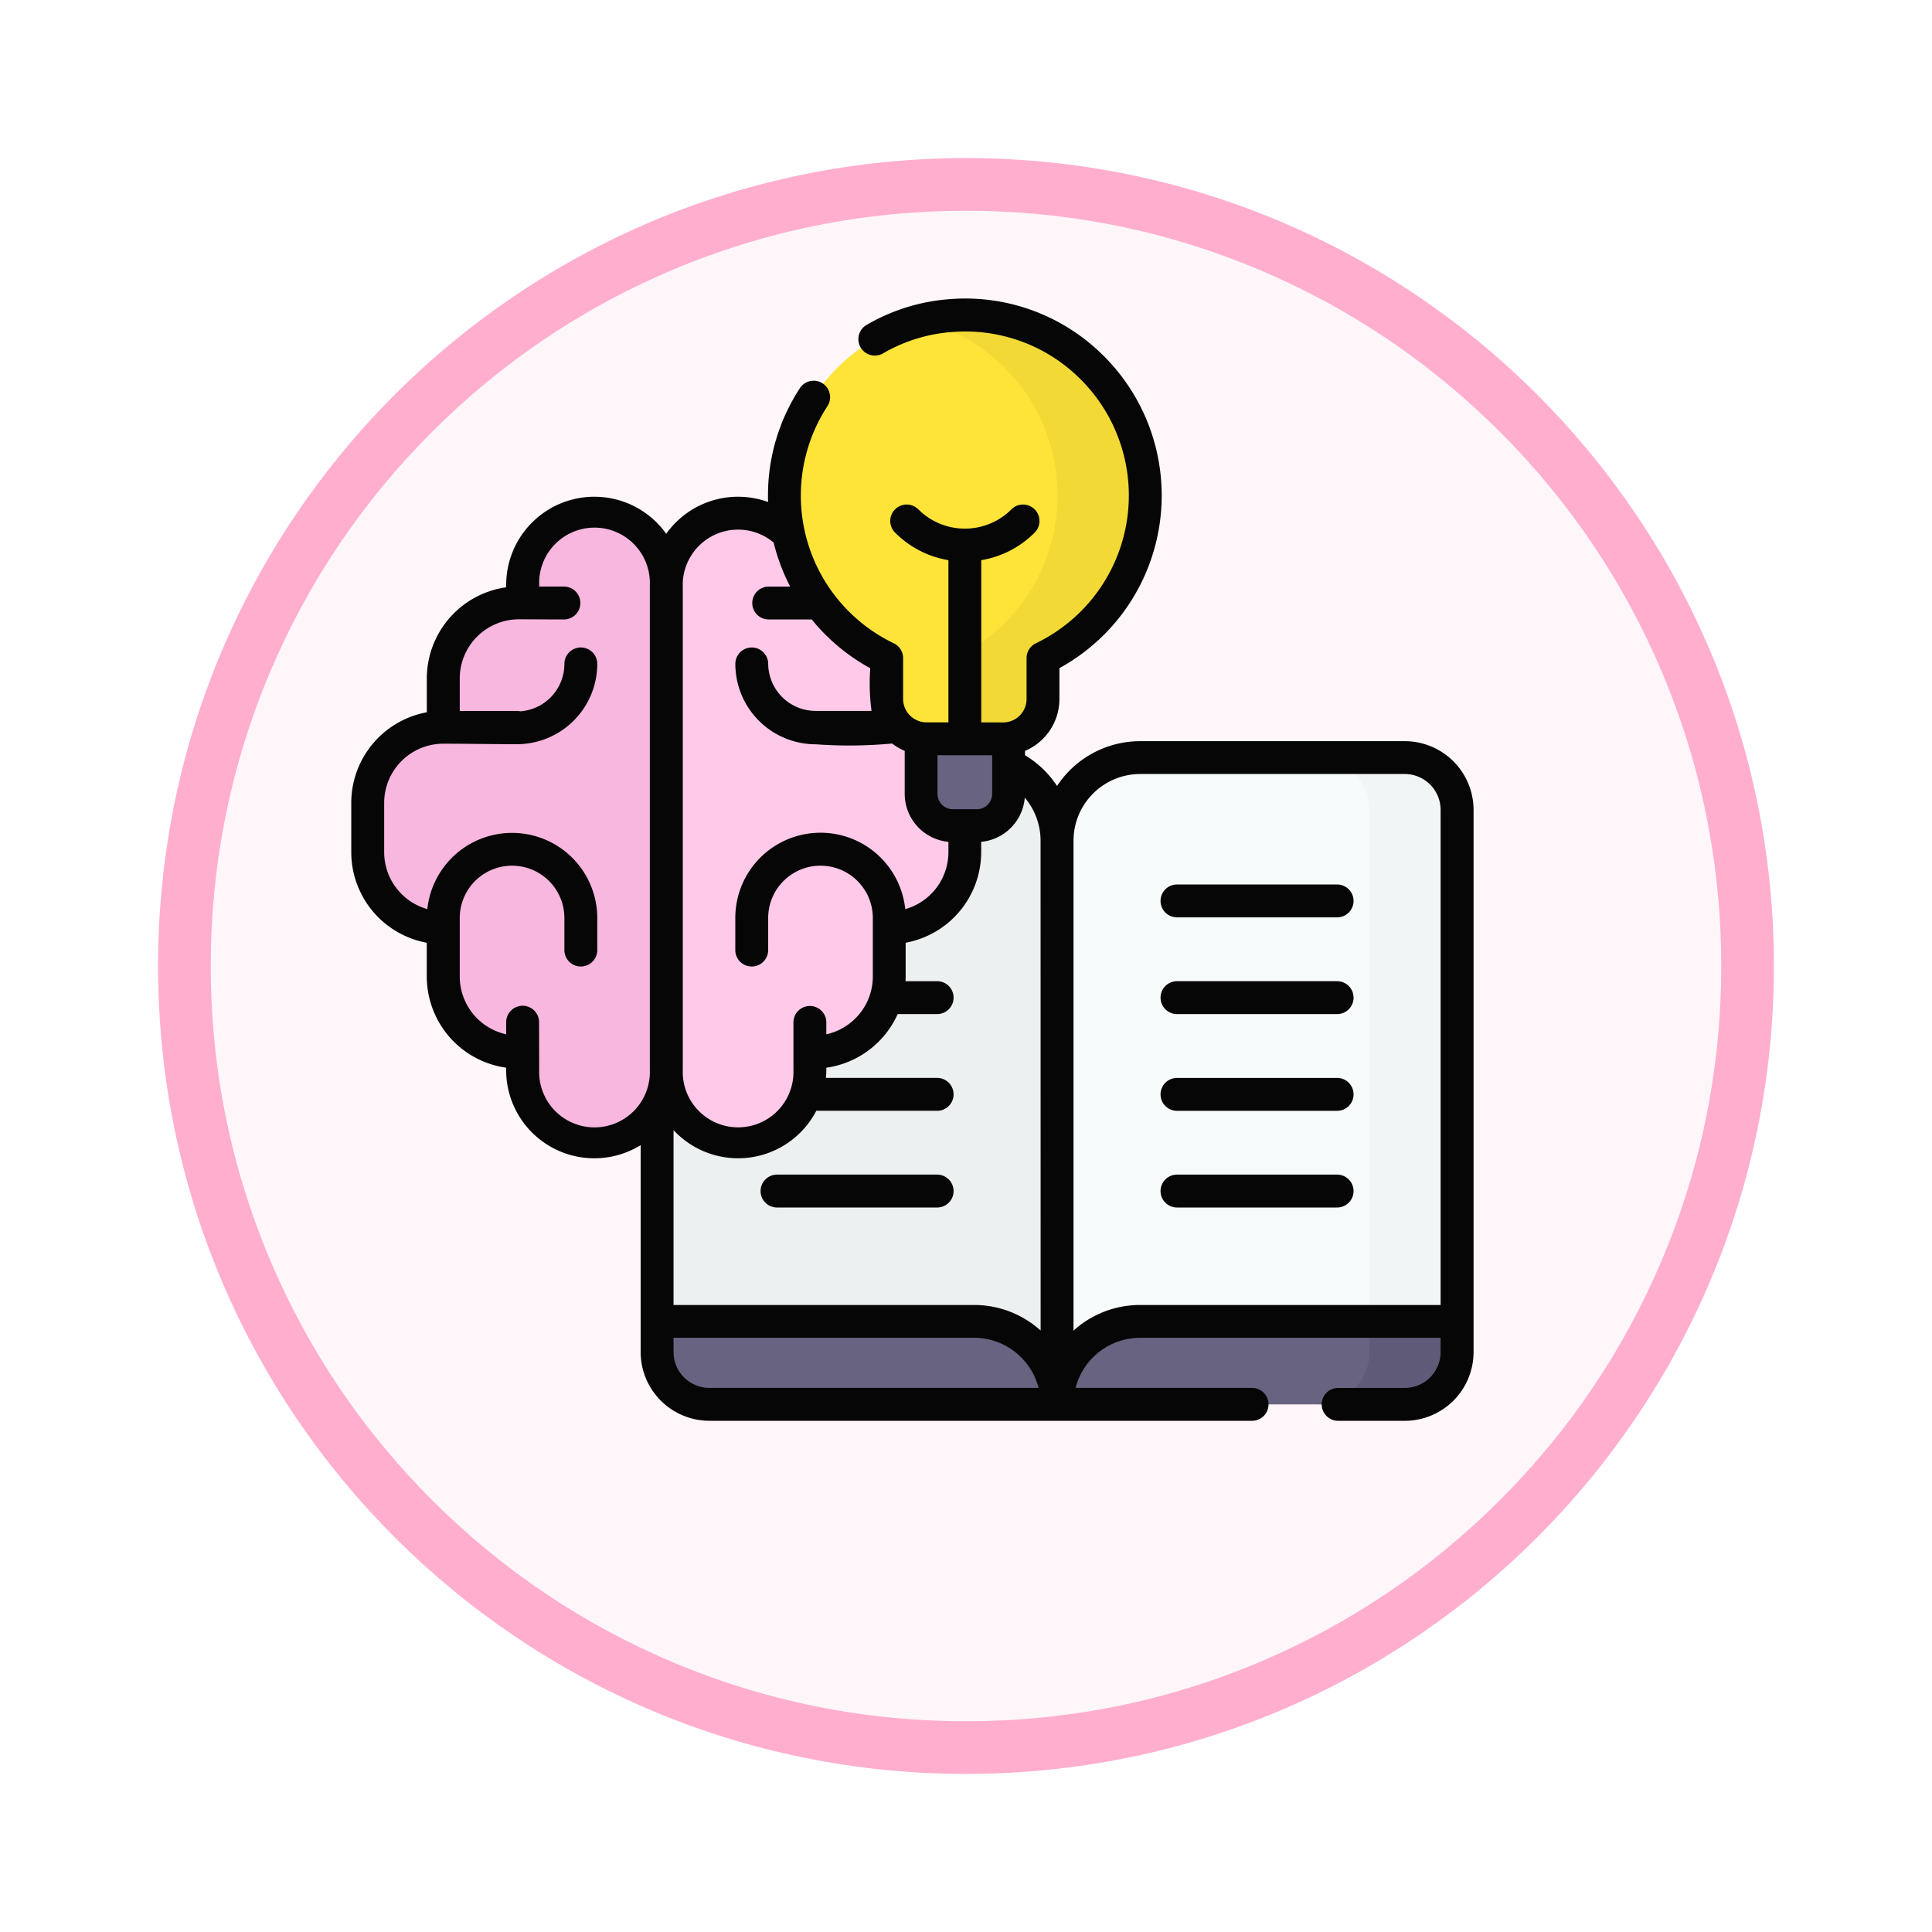 <svg xmlns="http://www.w3.org/2000/svg" xmlns:xlink="http://www.w3.org/1999/xlink" width="110" height="110" viewBox="0 0 110 110">
  <defs>
    <filter id="Path_982547" x="0" y="0" width="110" height="110" filterUnits="userSpaceOnUse">
      <feOffset dy="3" input="SourceAlpha"/>
      <feGaussianBlur stdDeviation="3" result="blur"/>
      <feFlood flood-opacity="0.161"/>
      <feComposite operator="in" in2="blur"/>
      <feComposite in="SourceGraphic"/>
    </filter>
  </defs>
  <g id="Group_1154784" data-name="Group 1154784" transform="translate(-1113 -898)">
    <g id="Group_1154700" data-name="Group 1154700">
      <g id="Group_1154214" data-name="Group 1154214" transform="translate(79 -5809)">
        <g id="Group_1152583" data-name="Group 1152583" transform="translate(1043 6713)">
          <g id="Group_1146973" data-name="Group 1146973" transform="translate(0 0)">
            <g id="Group_1146954" data-name="Group 1146954">
              <g transform="matrix(1, 0, 0, 1, -9, -6)" filter="url(#Path_982547)">
                <g id="Path_982547-2" data-name="Path 982547" transform="translate(9 6)" fill="#fff6f9">
                  <path d="M 46 90.5 C 39.992 90.5 34.164 89.324 28.679 87.003 C 23.38 84.762 18.621 81.553 14.534 77.466 C 10.446 73.379 7.238 68.62 4.996 63.321 C 2.676 57.836 1.5 52.008 1.5 46 C 1.5 39.992 2.676 34.164 4.996 28.679 C 7.238 23.38 10.446 18.621 14.534 14.534 C 18.621 10.446 23.38 7.238 28.679 4.996 C 34.164 2.676 39.992 1.5 46 1.5 C 52.008 1.5 57.836 2.676 63.321 4.996 C 68.62 7.238 73.379 10.446 77.466 14.534 C 81.554 18.621 84.762 23.38 87.004 28.679 C 89.324 34.164 90.5 39.992 90.5 46 C 90.5 52.008 89.324 57.836 87.004 63.321 C 84.762 68.62 81.554 73.379 77.466 77.466 C 73.379 81.553 68.62 84.762 63.321 87.003 C 57.836 89.324 52.008 90.5 46 90.5 Z" stroke="none"/>
                  <path d="M 46 3 C 40.194 3 34.563 4.136 29.263 6.378 C 24.143 8.544 19.544 11.644 15.594 15.594 C 11.644 19.544 8.544 24.143 6.378 29.263 C 4.136 34.563 3 40.194 3 46 C 3 51.806 4.136 57.437 6.378 62.737 C 8.544 67.857 11.644 72.455 15.594 76.405 C 19.544 80.355 24.143 83.456 29.263 85.622 C 34.563 87.863 40.194 89 46 89 C 51.806 89 57.437 87.863 62.737 85.622 C 67.857 83.456 72.456 80.355 76.406 76.405 C 80.356 72.455 83.456 67.857 85.622 62.737 C 87.864 57.437 89 51.806 89 46 C 89 40.194 87.864 34.563 85.622 29.263 C 83.456 24.143 80.356 19.544 76.406 15.594 C 72.456 11.644 67.857 8.544 62.737 6.378 C 57.437 4.136 51.806 3 46 3 M 46 -7.62939453125e-06 C 71.405 -7.62939453125e-06 92 20.595 92 46 C 92 71.405 71.405 92 46 92 C 20.595 92 0 71.405 0 46 C 0 20.595 20.595 -7.62939453125e-06 46 -7.62939453125e-06 Z" stroke="none" fill="#ffaece"/>
                </g>
              </g>
            </g>
          </g>
        </g>
      </g>
      <g id="conocimiento" transform="translate(1133 915)">
        <g id="Group_1154697" data-name="Group 1154697" transform="translate(0 0)">
          <g id="Group_1154693" data-name="Group 1154693">
            <g id="Group_1154692" data-name="Group 1154692">
              <g id="Group_1154690" data-name="Group 1154690">
                <path id="Path_990529" data-name="Path 990529" fill="#7c7b80"/>
                <path id="Path_990530" data-name="Path 990530" d="M185.072,453.26v3.418a2.977,2.977,0,0,1-2.977,2.977H142.5a2.977,2.977,0,0,1-2.977-2.977V453.26Z" transform="translate(-122.113 -396.696)" fill="#686380"/>
                <path id="Path_990531" data-name="Path 990531" d="M443.624,453.26v3.418a2.977,2.977,0,0,1-2.977,2.977h4.992a2.977,2.977,0,0,0,2.977-2.977V453.26Z" transform="translate(-385.657 -396.696)" fill="#5f5a78"/>
                <g id="Group_1154687" data-name="Group 1154687" transform="translate(40.185 26.132)">
                  <path id="Path_990532" data-name="Path 990532" d="M344.786,241.506H326.739a4.726,4.726,0,0,0-4.726,4.726v-32.1a4.726,4.726,0,0,1,4.726-4.726h15.07a2.977,2.977,0,0,1,2.977,2.977v29.123Z" transform="translate(-322.013 -209.406)" fill="#f7fafa"/>
                </g>
                <g id="Group_1154688" data-name="Group 1154688" transform="translate(54.99 26.132)">
                  <path id="Path_990533" data-name="Path 990533" d="M445.639,209.406h-4.992a2.977,2.977,0,0,1,2.977,2.977v29.123h4.992V212.383A2.977,2.977,0,0,0,445.639,209.406Z" transform="translate(-440.647 -209.406)" fill="#f2f5f5"/>
                </g>
                <g id="Group_1154689" data-name="Group 1154689" transform="translate(17.412 26.132)">
                  <path id="Path_990534" data-name="Path 990534" d="M139.525,241.506h18.047a4.726,4.726,0,0,1,4.726,4.726v-32.1a4.726,4.726,0,0,0-4.726-4.726H142.5a2.977,2.977,0,0,0-2.977,2.977Z" transform="translate(-139.525 -209.406)" fill="#edf0f0"/>
                </g>
              </g>
              <g id="Group_1154691" data-name="Group 1154691" transform="translate(24.24 34.295)">
                <path id="Path_990535" data-name="Path 990535" d="M194.24,274.814h9.117" transform="translate(-194.24 -274.814)" fill="#c9fcff"/>
              </g>
            </g>
          </g>
          <g id="Group_1154696" data-name="Group 1154696" transform="translate(0.936 0.936)">
            <g id="Group_1154694" data-name="Group 1154694" transform="translate(0 11.282)">
              <path id="Path_990536" data-name="Path 990536" d="M24.5,102a4.088,4.088,0,1,0-8.176,0c0,.357-.006,1.024-.006,1.024s-.093-.005-.21-.005a4.3,4.3,0,0,0-4.3,4.3V110.1a4.3,4.3,0,0,0-4.3,4.3v2.809a4.3,4.3,0,0,0,4.3,4.3v2.779a4.3,4.3,0,0,0,4.3,4.3,1.586,1.586,0,0,0,.209-.009s.007.671.007,1.028a4.088,4.088,0,0,0,8.176,0Z" transform="translate(-7.502 -97.911)" fill="#f7b7de"/>
              <path id="Path_990537" data-name="Path 990537" d="M143.716,129.616a4.088,4.088,0,1,0,8.176,0c0-.357.006-1.024.006-1.024s.093.005.21.005a4.3,4.3,0,0,0,4.3-4.3v-2.779a4.3,4.3,0,0,0,4.3-4.3V114.4a4.3,4.3,0,0,0-4.3-4.3v-2.779a4.3,4.3,0,0,0-4.3-4.3,1.583,1.583,0,0,0-.209.009s-.007-.671-.007-1.028a4.088,4.088,0,1,0-8.176,0Z" transform="translate(-126.717 -97.911)" fill="#ffc9ea"/>
            </g>
            <g id="Group_1154695" data-name="Group 1154695" transform="translate(23.724)">
              <path id="Path_990538" data-name="Path 990538" d="M263.14,197.037h-1.363a1.81,1.81,0,0,1-1.81-1.81v-4.382h4.983v4.382A1.81,1.81,0,0,1,263.14,197.037Z" transform="translate(-252.186 -167.965)" fill="#686380"/>
              <path id="Path_990539" data-name="Path 990539" d="M218.158,17.775a10.273,10.273,0,1,0-14.722,9.262v2.325A2.268,2.268,0,0,0,205.7,31.63h4.363a2.268,2.268,0,0,0,2.268-2.268V27.037a10.274,10.274,0,0,0,5.823-9.262Z" transform="translate(-197.612 -7.503)" fill="#fee438"/>
              <path id="Path_990540" data-name="Path 990540" d="M261.683,7.529a10.111,10.111,0,0,0-1.75.28,10.276,10.276,0,0,1,1.95,19.228v2.325a2.267,2.267,0,0,1-1.954,2.244,2.268,2.268,0,0,0,.314.024h4.363a2.268,2.268,0,0,0,2.268-2.268V27.037a10.275,10.275,0,0,0-5.192-19.508Z" transform="translate(-252.153 -7.503)" fill="#f2d935"/>
            </g>
          </g>
        </g>
        <g id="Group_1154699" data-name="Group 1154699" transform="translate(0 0)">
          <g id="Group_1154698" data-name="Group 1154698" transform="translate(23.332 33.359)">
            <path id="Path_990541" data-name="Path 990541" d="M379.48,267.314h-9.117a.936.936,0,0,0,0,1.872h9.117A.936.936,0,0,0,379.48,267.314Z" transform="translate(-346.682 -267.314)" fill="#060606"/>
            <path id="Path_990542" data-name="Path 990542" d="M379.48,311.443h-9.117a.936.936,0,0,0,0,1.872h9.117A.936.936,0,0,0,379.48,311.443Z" transform="translate(-346.682 -305.936)" fill="#060606"/>
            <path id="Path_990543" data-name="Path 990543" d="M379.48,355.573h-9.117a.936.936,0,0,0,0,1.872h9.117A.936.936,0,0,0,379.48,355.573Z" transform="translate(-346.682 -344.559)" fill="#060606"/>
            <path id="Path_990544" data-name="Path 990544" d="M379.48,399.7h-9.117a.936.936,0,0,0,0,1.872h9.117A.936.936,0,0,0,379.48,399.7Z" transform="translate(-346.682 -383.181)" fill="#060606"/>
            <path id="Path_990545" data-name="Path 990545" d="M196.992,399.7h-9.117a.936.936,0,0,0,0,1.872h9.117A.936.936,0,0,0,196.992,399.7Z" transform="translate(-186.967 -383.181)" fill="#060606"/>
          </g>
          <path id="Path_990546" data-name="Path 990546" d="M59.982,25.2H44.912a5.661,5.661,0,0,0-4.727,2.55A5.67,5.67,0,0,0,38.361,26v-.248A3.209,3.209,0,0,0,40.32,22.8V21.041A11.21,11.21,0,0,0,42.575,3.008,11.121,11.121,0,0,0,34.126.028a11,11,0,0,0-4.8,1.48.936.936,0,0,0,.941,1.618A9.146,9.146,0,0,1,34.257,1.9,9.268,9.268,0,0,1,41.3,4.377a9.339,9.339,0,0,1-2.321,15.249.936.936,0,0,0-.53.843V22.8a1.333,1.333,0,0,1-1.332,1.332H35.87V14.894a5.583,5.583,0,0,0,3.04-1.569A.936.936,0,0,0,37.587,12a3.748,3.748,0,0,1-5.3,0,.936.936,0,0,0-1.324,1.324A5.583,5.583,0,0,0,34,14.894v9.233H32.753A1.333,1.333,0,0,1,31.421,22.8V20.47a.936.936,0,0,0-.53-.843,9.325,9.325,0,0,1-3.781-13.5A.936.936,0,0,0,25.544,5.1a11.137,11.137,0,0,0-1.79,5.308,11.491,11.491,0,0,0-.021,1.175,5.016,5.016,0,0,0-5.8,1.809,5.021,5.021,0,0,0-9.112,2.915c0,.041,0,.085,0,.132a5.247,5.247,0,0,0-4.519,5.19v1.926A5.248,5.248,0,0,0,0,28.711v2.809a5.248,5.248,0,0,0,4.3,5.156V38.6a5.247,5.247,0,0,0,4.519,5.19c0,.047,0,.092,0,.132A5.021,5.021,0,0,0,16.477,48.2V59.981a3.917,3.917,0,0,0,3.913,3.913h30.9a.936.936,0,0,0,0-1.872H41.239a3.8,3.8,0,0,1,3.673-2.854H62.023v.814a2.043,2.043,0,0,1-2.041,2.041H56.189a.936.936,0,0,0,0,1.872h3.794A3.917,3.917,0,0,0,63.9,59.981V29.109A3.917,3.917,0,0,0,59.982,25.2ZM17,43.924a3.152,3.152,0,1,1-6.3,0c0-.342-.007-2.724-.007-2.724a.936.936,0,0,0-1.872,0v.689A3.373,3.373,0,0,1,6.177,38.6V35.268a2.979,2.979,0,0,1,5.958,0v1.825a.936.936,0,0,0,1.872,0V35.268a4.851,4.851,0,0,0-9.675-.507,3.373,3.373,0,0,1-2.458-3.242V28.711a3.371,3.371,0,0,1,3.368-3.368c1.376,0,2.8.029,4.191.029A4.581,4.581,0,0,0,14.007,20.8a.936.936,0,0,0-1.872,0,2.707,2.707,0,0,1-2.508,2.7.941.941,0,0,0-.2-.021H6.177V21.628a3.371,3.371,0,0,1,3.368-3.368c.854,0,1.709.009,2.563.009a.936.936,0,0,0,0-1.872H10.7c0-.032,0-.063,0-.092a3.152,3.152,0,1,1,6.3,0ZM33.379,26H36.49v2.2a.875.875,0,0,1-.874.874H34.253a.875.875,0,0,1-.874-.874ZM18.872,16.306a3.152,3.152,0,0,1,5.177-2.415,11.158,11.158,0,0,0,.943,2.507H23.768a.936.936,0,0,0,0,1.872h2.35a.958.958,0,0,0,.1,0,11.206,11.206,0,0,0,3.333,2.776,11.816,11.816,0,0,0,.072,2.43H26.44a2.7,2.7,0,0,1-2.7-2.675.936.936,0,0,0-1.872,0,4.581,4.581,0,0,0,4.576,4.576,26.453,26.453,0,0,0,4.353-.044,3.209,3.209,0,0,0,.714.42V28.2A2.749,2.749,0,0,0,34,30.931v.588a3.373,3.373,0,0,1-2.458,3.242,4.851,4.851,0,0,0-9.676.507v1.825a.936.936,0,0,0,1.872,0V35.268a2.979,2.979,0,0,1,5.958,0V38.6a3.373,3.373,0,0,1-2.648,3.289v-.676a.936.936,0,1,0-1.872,0s0,2.349,0,2.709a3.152,3.152,0,1,1-6.3,0V16.306Zm1.518,45.716a2.043,2.043,0,0,1-2.041-2.041v-.814H35.46a3.8,3.8,0,0,1,3.673,2.854H20.389Zm18.86-3.267A5.641,5.641,0,0,0,35.46,57.3H18.349V47.344a5.017,5.017,0,0,0,8.129-1.1h6.88a.936.936,0,0,0,0-1.872H27.027c.013-.148.021-.3.021-.449,0-.04,0-.085,0-.132a5.253,5.253,0,0,0,4.063-3.054h2.247a.936.936,0,0,0,0-1.872h-1.8c0-.088.007-.176.007-.264V36.675a5.248,5.248,0,0,0,4.3-5.156v-.588a2.749,2.749,0,0,0,2.482-2.518,3.8,3.8,0,0,1,.9,2.445ZM62.023,57.3H44.912a5.641,5.641,0,0,0-3.79,1.459v-27.9a3.8,3.8,0,0,1,3.79-3.79h15.07a2.043,2.043,0,0,1,2.041,2.041V57.3Z" transform="translate(-0.001 0)" fill="#060606"/>
        </g>
      </g>
    </g>
  </g>
</svg>
